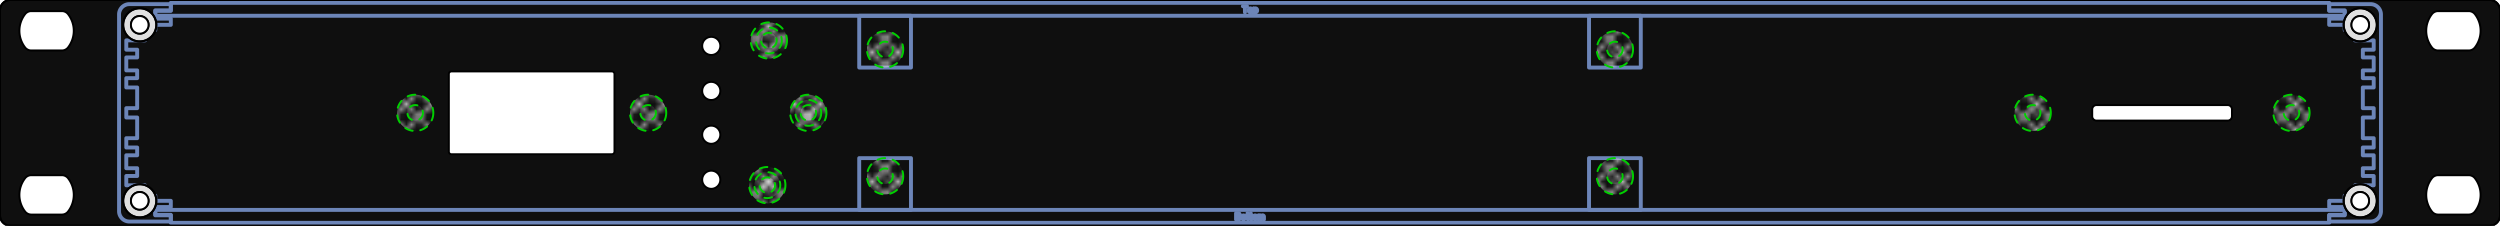 <?xml version="1.0" standalone="no"?>
<!DOCTYPE svg PUBLIC "-//W3C//DTD SVG 1.1//EN" 
  "http://www.w3.org/Graphics/SVG/1.1/DTD/svg11.dtd">
<svg width="483.000mm" height="43.600mm" version="1.1"
     viewBox="0 0 483.000 43.600"
     xmlns="http://www.w3.org/2000/svg"  xmlns:xlink="http://www.w3.org/1999/xlink" 
     xmlns:fpd="http://www.schaeffer-ag.de">
  <desc>Created with the Front Panel Designer by the export of the file 'Front.fpd'.</desc>
  <defs>
    <pattern id="revside-fill" x="1" y="1" width="4.830" height="4.830" patternUnits="userSpaceOnUse">
      <line x1="0" y1="0" x2="4.830" y2="4.830" style="stroke-width:0.483; stroke:black; stroke-dasharray:none;" />
      <line x1="0" y1="4.830" x2="4.830" y2="0" style="stroke-width:0.483; stroke:black; stroke-dasharray:none;" />
    </pattern>
    <pattern id="revside-fill-silver" x="1" y="1" width="4.830" height="4.830" patternUnits="userSpaceOnUse">
      <line x1="0" y1="0" x2="4.830" y2="4.830" style="stroke-width:0.483; stroke:#e0e0e0; stroke-dasharray:none;" />
      <line x1="0" y1="4.830" x2="4.830" y2="0" style="stroke-width:0.483; stroke:#e0e0e0; stroke-dasharray:none;" />
    </pattern>
  </defs>
<g transform="scale(1,-1) translate( -0.000, -43.600)" 
   fill-rule="evenodd"
   style="stroke-linecap:round; stroke-linejoin:round; stroke-opacity:1.0; stroke-opacity:1.0;">
<path d="
M481.000 43.600
A2.000,2.000 0 0,0 483.000,41.600
L483.000 2.000
A2.000,2.000 0 0,0 481.000,0.000
L2.000 0.000
A2.000,2.000 0 0,0 0.000,2.000
L0.000 41.600
A2.000,2.000 0 0,0 2.000,43.600
L481.000 43.600
" 
fill="#0f0f0f" vector-effect="non-scaling-stroke" stroke="#000000" stroke-width="0.100mm" fpd:visible="front back" />
<path d="
M166.000 30.550
L176.000 30.550
L176.000 40.550
L166.000 40.550
L166.000 30.550
" 
fill="none" vector-effect="non-scaling-stroke" stroke="#6c85b8" stroke-width="0.200mm" fpd:visible="front" fpd:print_element="0" fpd:engraving="1" />
<path d="
M307.000 30.550
L317.000 30.550
L317.000 40.550
L307.000 40.550
L307.000 30.550
" 
fill="none" vector-effect="non-scaling-stroke" stroke="#6c85b8" stroke-width="0.200mm" fpd:visible="front" fpd:print_element="0" fpd:engraving="1" />
<path d="
M166.000 3.050
L176.000 3.050
L176.000 13.050
L166.000 13.050
L166.000 3.050
" 
fill="none" vector-effect="non-scaling-stroke" stroke="#6c85b8" stroke-width="0.200mm" fpd:visible="front" fpd:print_element="0" fpd:engraving="1" />
<path d="
M307.000 3.050
L317.000 3.050
L317.000 13.050
L307.000 13.050
L307.000 3.050
" 
fill="none" vector-effect="non-scaling-stroke" stroke="#6c85b8" stroke-width="0.200mm" fpd:visible="front" fpd:print_element="0" fpd:engraving="1" />
<path d="
M33.000 43.050
L33.000 41.501
L30.000 41.501
L30.000 40.550
L453.000 40.550
L453.000 41.501
L450.000 41.501
L450.000 43.050
L33.000 43.050
" 
fill="none" vector-effect="non-scaling-stroke" stroke="#6c85b8" stroke-width="0.200mm" fpd:visible="front" fpd:print_element="0" fpd:engraving="1" />
<path d="
M240.126 42.395
L240.919 42.395
L240.522 42.395
L240.522 41.205
" 
fill="none" vector-effect="non-scaling-stroke" stroke="#6c85b8" stroke-width="0.200mm" fpd:visible="front" fpd:print_element="0" fpd:engraving="1" />
<path d="
M241.237 41.536
L241.237 41.668
A0.331,0.331 0 0,0 241.898,41.668
L241.898 41.536
A0.331,0.331 0 0,0 241.237,41.536
" 
fill="none" vector-effect="non-scaling-stroke" stroke="#6c85b8" stroke-width="0.200mm" fpd:visible="front" fpd:print_element="0" fpd:engraving="1" />
<path d="
M242.215 40.808
L242.215 41.668
A0.331,0.331 0 0,0 242.876,41.668
L242.876 41.536
A0.331,0.331 0 0,0 242.215,41.536
L242.215 41.998
" 
fill="none" vector-effect="non-scaling-stroke" stroke="#6c85b8" stroke-width="0.200mm" fpd:visible="front" fpd:print_element="0" fpd:engraving="1" />
<path d="
M450.000 0.550
L450.000 2.099
L453.000 2.099
L453.000 3.050
L30.000 3.050
L30.000 2.099
L33.000 2.099
L33.000 0.550
L450.000 0.550
" 
fill="none" vector-effect="non-scaling-stroke" stroke="#6c85b8" stroke-width="0.200mm" fpd:visible="front" fpd:print_element="0" fpd:engraving="1" />
<path d="
M239.240 1.800
A0.297,0.297 0 0,1 239.240,2.395
L238.804 2.395
L238.804 1.205
L239.306 1.205
A0.298,0.298 0 0,1 239.306,1.800
L238.804 1.800
" 
fill="none" vector-effect="non-scaling-stroke" stroke="#6c85b8" stroke-width="0.200mm" fpd:visible="front" fpd:print_element="0" fpd:engraving="1" />
<path d="
M239.915 1.536
L239.915 1.668
A0.331,0.331 0 0,0 240.576,1.668
L240.576 1.536
A0.331,0.331 0 0,0 239.915,1.536
" 
fill="none" vector-effect="non-scaling-stroke" stroke="#6c85b8" stroke-width="0.200mm" fpd:visible="front" fpd:print_element="0" fpd:engraving="1" />
<path d="
M241.013 2.395
L241.013 1.998
L241.211 1.998
L240.880 1.998
L241.013 1.998
L241.013 1.364
A0.161,0.161 0 0,1 241.145,1.205
" 
fill="none" vector-effect="non-scaling-stroke" stroke="#6c85b8" stroke-width="0.200mm" fpd:visible="front" fpd:print_element="0" fpd:engraving="1" />
<path d="
M241.648 2.396
L241.648 1.999
L241.846 1.999
L241.515 1.999
L241.648 1.999
L241.648 1.365
A0.161,0.161 0 0,1 241.780,1.206
" 
fill="none" vector-effect="non-scaling-stroke" stroke="#6c85b8" stroke-width="0.200mm" fpd:visible="front" fpd:print_element="0" fpd:engraving="1" />
<path d="
M242.163 1.538
L242.163 1.670
A0.331,0.331 0 0,0 242.824,1.670
L242.824 1.538
A0.331,0.331 0 0,0 242.163,1.538
" 
fill="none" vector-effect="non-scaling-stroke" stroke="#6c85b8" stroke-width="0.200mm" fpd:visible="front" fpd:print_element="0" fpd:engraving="1" />
<path d="
M243.141 1.207
L243.141 2.000
L243.141 1.736
A0.264,0.264 0 0,0 243.670,1.736
L243.670 1.207
L243.670 1.736
A0.264,0.264 0 0,0 244.198,1.736
L244.198 1.207
" 
fill="none" vector-effect="non-scaling-stroke" stroke="#6c85b8" stroke-width="0.200mm" fpd:visible="front" fpd:print_element="0" fpd:engraving="1" />
<path d="
M25.000 42.800
L33.000 42.800
L33.000 41.600
L30.000 41.600
L30.000 40.000
L33.000 40.000
L33.000 38.800
L30.000 38.800
L30.000 37.800
L29.000 37.800
L28.000 38.800
L28.500 39.300
L27.500 40.300
L27.000 39.800
L26.500 40.300
L25.500 39.300
L26.000 38.800
L25.500 38.300
L26.500 37.300
L27.000 37.800
L28.000 36.800
L28.000 35.800
L24.400 35.800
L24.400 34.000
L26.500 34.000
L26.500 32.500
L24.400 32.500
L24.400 30.000
L26.500 30.000
L26.500 28.500
L24.400 28.500
L24.400 26.700
L26.500 26.700
L26.500 22.700
L24.400 22.700
L24.400 20.900
L26.500 20.900
L26.500 16.900
L24.400 16.900
L24.400 15.100
L26.500 15.100
L26.500 13.600
L24.400 13.600
L24.400 11.100
L26.500 11.100
L26.500 9.600
L24.400 9.600
L24.400 7.800
L28.000 7.800
L28.000 6.800
L27.000 5.800
L26.500 6.300
L25.500 5.300
L26.000 4.800
L25.500 4.300
L26.500 3.300
L27.000 3.800
L27.500 3.300
L28.500 4.300
L28.000 4.800
L29.000 5.800
L30.000 5.800
L30.000 4.800
L33.000 4.800
L33.000 3.600
L30.000 3.600
L30.000 2.000
L33.000 2.000
L33.000 0.800
L25.000 0.800
A2.000,2.000 0 0,0 23.000,2.800
L23.000 40.800
A2.000,2.000 0 0,0 25.000,42.800
" 
fill="none" vector-effect="non-scaling-stroke" stroke="#6c85b8" stroke-width="0.200mm" fpd:visible="front" fpd:print_element="0" fpd:engraving="1" />
<path d="
M458.000 42.800
L450.000 42.800
L450.000 41.600
L453.000 41.600
L453.000 40.000
L450.000 40.000
L450.000 38.800
L453.000 38.800
L453.000 37.800
L454.000 37.800
L455.000 38.800
L454.500 39.300
L455.500 40.300
L456.000 39.800
L456.500 40.300
L457.500 39.300
L457.000 38.800
L457.500 38.300
L456.500 37.300
L456.000 37.800
L455.000 36.800
L455.000 35.800
L458.600 35.800
L458.600 34.000
L456.500 34.000
L456.500 32.500
L458.600 32.500
L458.600 30.000
L456.500 30.000
L456.500 28.500
L458.600 28.500
L458.600 26.700
L456.500 26.700
L456.500 22.700
L458.600 22.700
L458.600 20.900
L456.500 20.900
L456.500 16.900
L458.600 16.900
L458.600 15.100
L456.500 15.100
L456.500 13.600
L458.600 13.600
L458.600 11.100
L456.500 11.100
L456.500 9.600
L458.600 9.600
L458.600 7.800
L455.000 7.800
L455.000 6.800
L456.000 5.800
L456.500 6.300
L457.500 5.300
L457.000 4.800
L457.500 4.300
L456.500 3.300
L456.000 3.800
L455.500 3.300
L454.500 4.300
L455.000 4.800
L454.000 5.800
L453.000 5.800
L453.000 4.800
L450.000 4.800
L450.000 3.600
L453.000 3.600
L453.000 2.000
L450.000 2.000
L450.000 0.800
L458.000 0.800
A2.000,2.000 0 0,1 460.000,2.800
L460.000 40.800
A2.000,2.000 0 0,1 458.000,42.800
" 
fill="none" vector-effect="non-scaling-stroke" stroke="#6c85b8" stroke-width="0.200mm" fpd:visible="front" fpd:print_element="0" fpd:engraving="1" />
<path d="
M174.500 34.050
A3.500,3.500 0 1,0 167.500,34.050
A3.500,3.500 0 1,0 174.500,34.050
" 
fill="url(#revside-fill-silver)" vector-effect="non-scaling-stroke" stroke="#00d000" stroke-width="0.100mm"  stroke-dasharray="1.5 1.5" fpd:visible="back" fpd:print_element="0" fpd:bolt="GU30 8000" />
<path d="
M172.500 34.050
A1.500,1.500 0 1,0 169.500,34.050
A1.500,1.500 0 1,0 172.500,34.050
" 
fill="url(#revside-fill-808080)" vector-effect="non-scaling-stroke" stroke="#00d000" stroke-width="0.100mm"  stroke-dasharray="1.5 1.5" fpd:visible="back" fpd:print_element="0" fpd:bolt="GU30 8000" />
<path d="
M315.500 34.050
A3.500,3.500 0 1,0 308.500,34.050
A3.500,3.500 0 1,0 315.500,34.050
" 
fill="url(#revside-fill-silver)" vector-effect="non-scaling-stroke" stroke="#00d000" stroke-width="0.100mm"  stroke-dasharray="1.5 1.5" fpd:visible="back" fpd:print_element="0" fpd:bolt="GU30 8000" />
<path d="
M313.500 34.050
A1.500,1.500 0 1,0 310.500,34.050
A1.500,1.500 0 1,0 313.500,34.050
" 
fill="url(#revside-fill-808080)" vector-effect="non-scaling-stroke" stroke="#00d000" stroke-width="0.100mm"  stroke-dasharray="1.5 1.5" fpd:visible="back" fpd:print_element="0" fpd:bolt="GU30 8000" />
<path d="
M174.500 9.550
A3.500,3.500 0 1,0 167.500,9.550
A3.500,3.500 0 1,0 174.500,9.550
" 
fill="url(#revside-fill-silver)" vector-effect="non-scaling-stroke" stroke="#00d000" stroke-width="0.100mm"  stroke-dasharray="1.5 1.5" fpd:visible="back" fpd:print_element="0" fpd:bolt="GU30 8000" />
<path d="
M172.500 9.550
A1.500,1.500 0 1,0 169.500,9.550
A1.500,1.500 0 1,0 172.500,9.550
" 
fill="url(#revside-fill-808080)" vector-effect="non-scaling-stroke" stroke="#00d000" stroke-width="0.100mm"  stroke-dasharray="1.5 1.5" fpd:visible="back" fpd:print_element="0" fpd:bolt="GU30 8000" />
<path d="
M315.500 9.550
A3.500,3.500 0 1,0 308.500,9.550
A3.500,3.500 0 1,0 315.500,9.550
" 
fill="url(#revside-fill-silver)" vector-effect="non-scaling-stroke" stroke="#00d000" stroke-width="0.100mm"  stroke-dasharray="1.5 1.5" fpd:visible="back" fpd:print_element="0" fpd:bolt="GU30 8000" />
<path d="
M313.500 9.550
A1.500,1.500 0 1,0 310.500,9.550
A1.500,1.500 0 1,0 313.500,9.550
" 
fill="url(#revside-fill-808080)" vector-effect="non-scaling-stroke" stroke="#00d000" stroke-width="0.100mm"  stroke-dasharray="1.5 1.5" fpd:visible="back" fpd:print_element="0" fpd:bolt="GU30 8000" />
<path d="
M159.666 21.800
A3.500,3.500 0 1,0 152.666,21.800
A3.500,3.500 0 1,0 159.666,21.800
" 
fill="url(#revside-fill-silver)" vector-effect="non-scaling-stroke" stroke="#00d000" stroke-width="0.100mm"  stroke-dasharray="1.5 1.5" fpd:visible="back" fpd:print_element="0" fpd:bolt="GO30 8000" />
<path d="
M158.666 21.800
A2.500,2.500 0 1,0 153.666,21.800
A2.500,2.500 0 1,0 158.666,21.800
" 
fill="url(#revside-fill-808080)" vector-effect="non-scaling-stroke" stroke="#00d000" stroke-width="0.100mm"  stroke-dasharray="1.5 1.5" fpd:visible="back" fpd:print_element="0" fpd:bolt="GO30 8000" />
<path d="
M157.666 21.800
A1.500,1.500 0 1,0 154.666,21.800
A1.500,1.500 0 1,0 157.666,21.800
" 
fill="url(#revside-fill-silver)" vector-effect="non-scaling-stroke" stroke="#00d000" stroke-width="0.100mm"  stroke-dasharray="1.5 1.5" fpd:visible="back" fpd:print_element="0" fpd:bolt="GO30 8000" />
<path d="
M152.046 35.770
A3.500,3.500 0 1,0 145.046,35.770
A3.500,3.500 0 1,0 152.046,35.770
" 
fill="url(#revside-fill-silver)" vector-effect="non-scaling-stroke" stroke="#00d000" stroke-width="0.100mm"  stroke-dasharray="1.5 1.5" fpd:visible="back" fpd:print_element="0" fpd:bolt="GO30 8000" />
<path d="
M151.046 35.770
A2.500,2.500 0 1,0 146.046,35.770
A2.500,2.500 0 1,0 151.046,35.770
" 
fill="url(#revside-fill-808080)" vector-effect="non-scaling-stroke" stroke="#00d000" stroke-width="0.100mm"  stroke-dasharray="1.5 1.5" fpd:visible="back" fpd:print_element="0" fpd:bolt="GO30 8000" />
<path d="
M150.046 35.770
A1.500,1.500 0 1,0 147.046,35.770
A1.500,1.500 0 1,0 150.046,35.770
" 
fill="url(#revside-fill-silver)" vector-effect="non-scaling-stroke" stroke="#00d000" stroke-width="0.100mm"  stroke-dasharray="1.5 1.5" fpd:visible="back" fpd:print_element="0" fpd:bolt="GO30 8000" />
<path d="
M151.746 7.830
A3.500,3.500 0 1,0 144.746,7.830
A3.500,3.500 0 1,0 151.746,7.830
" 
fill="url(#revside-fill-silver)" vector-effect="non-scaling-stroke" stroke="#00d000" stroke-width="0.100mm"  stroke-dasharray="1.5 1.5" fpd:visible="back" fpd:print_element="0" fpd:bolt="GO30 8000" />
<path d="
M150.746 7.830
A2.500,2.500 0 1,0 145.746,7.830
A2.500,2.500 0 1,0 150.746,7.830
" 
fill="url(#revside-fill-808080)" vector-effect="non-scaling-stroke" stroke="#00d000" stroke-width="0.100mm"  stroke-dasharray="1.5 1.5" fpd:visible="back" fpd:print_element="0" fpd:bolt="GO30 8000" />
<path d="
M149.746 7.830
A1.500,1.500 0 1,0 146.746,7.830
A1.500,1.500 0 1,0 149.746,7.830
" 
fill="url(#revside-fill-silver)" vector-effect="non-scaling-stroke" stroke="#00d000" stroke-width="0.100mm"  stroke-dasharray="1.5 1.5" fpd:visible="back" fpd:print_element="0" fpd:bolt="GO30 8000" />
<path d="
M83.716 21.800
A3.500,3.500 0 1,0 76.716,21.800
A3.500,3.500 0 1,0 83.716,21.800
" 
fill="url(#revside-fill-silver)" vector-effect="non-scaling-stroke" stroke="#00d000" stroke-width="0.100mm"  stroke-dasharray="1.5 1.5" fpd:visible="back" fpd:print_element="0" fpd:bolt="GU30 14000" />
<path d="
M81.716 21.800
A1.500,1.500 0 1,0 78.716,21.800
A1.500,1.500 0 1,0 81.716,21.800
" 
fill="url(#revside-fill-808080)" vector-effect="non-scaling-stroke" stroke="#00d000" stroke-width="0.100mm"  stroke-dasharray="1.5 1.5" fpd:visible="back" fpd:print_element="0" fpd:bolt="GU30 14000" />
<path d="
M128.716 21.800
A3.500,3.500 0 1,0 121.716,21.800
A3.500,3.500 0 1,0 128.716,21.800
" 
fill="url(#revside-fill-silver)" vector-effect="non-scaling-stroke" stroke="#00d000" stroke-width="0.100mm"  stroke-dasharray="1.5 1.5" fpd:visible="back" fpd:print_element="0" fpd:bolt="GU30 14000" />
<path d="
M126.716 21.800
A1.500,1.500 0 1,0 123.716,21.800
A1.500,1.500 0 1,0 126.716,21.800
" 
fill="url(#revside-fill-808080)" vector-effect="non-scaling-stroke" stroke="#00d000" stroke-width="0.100mm"  stroke-dasharray="1.5 1.5" fpd:visible="back" fpd:print_element="0" fpd:bolt="GU30 14000" />
<path d="
M446.216 21.800
A3.500,3.500 0 1,0 439.216,21.800
A3.500,3.500 0 1,0 446.216,21.800
" 
fill="url(#revside-fill-silver)" vector-effect="non-scaling-stroke" stroke="#00d000" stroke-width="0.100mm"  stroke-dasharray="1.5 1.5" fpd:visible="back" fpd:print_element="0" fpd:bolt="GU30 14000" />
<path d="
M444.216 21.800
A1.500,1.500 0 1,0 441.216,21.800
A1.500,1.500 0 1,0 444.216,21.800
" 
fill="url(#revside-fill-808080)" vector-effect="non-scaling-stroke" stroke="#00d000" stroke-width="0.100mm"  stroke-dasharray="1.5 1.5" fpd:visible="back" fpd:print_element="0" fpd:bolt="GU30 14000" />
<path d="
M396.216 21.800
A3.500,3.500 0 1,0 389.216,21.800
A3.500,3.500 0 1,0 396.216,21.800
" 
fill="url(#revside-fill-silver)" vector-effect="non-scaling-stroke" stroke="#00d000" stroke-width="0.100mm"  stroke-dasharray="1.5 1.5" fpd:visible="back" fpd:print_element="0" fpd:bolt="GU30 14000" />
<path d="
M394.216 21.800
A1.500,1.500 0 1,0 391.216,21.800
A1.500,1.500 0 1,0 394.216,21.800
" 
fill="url(#revside-fill-808080)" vector-effect="non-scaling-stroke" stroke="#00d000" stroke-width="0.100mm"  stroke-dasharray="1.5 1.5" fpd:visible="back" fpd:print_element="0" fpd:bolt="GU30 14000" />
<path d="
M456.147 35.603
L456.201 35.606
L456.255 35.611
L456.438 35.631
L456.492 35.638
L456.546 35.647
L456.600 35.658
L456.780 35.698
L456.834 35.711
L456.886 35.725
L456.937 35.741
L457.111 35.800
L457.162 35.819
L457.213 35.839
L457.257 35.859
L457.424 35.936
L457.473 35.960
L457.522 35.985
L457.569 36.012
L457.727 36.107
L457.819 36.167
L457.858 36.196
L458.005 36.307
L458.048 36.341
L458.090 36.376
L458.137 36.419
L458.270 36.546
L458.309 36.585
L458.346 36.625
L458.377 36.660
L458.496 36.800
L458.531 36.842
L458.564 36.886
L458.594 36.928
L458.698 37.081
L458.727 37.127
L458.756 37.174
L458.782 37.221
L458.868 37.383
L458.893 37.432
L458.916 37.481
L458.937 37.532
L459.005 37.703
L459.024 37.754
L459.042 37.806
L459.057 37.859
L459.106 38.037
L459.120 38.090
L459.131 38.143
L459.140 38.190
L459.170 38.371
L459.178 38.425
L459.184 38.479
L459.188 38.535
L459.198 38.719
L459.200 38.773
L459.200 38.828
L459.198 38.881
L459.188 39.065
L459.184 39.120
L459.178 39.174
L459.170 39.229
L459.140 39.410
L459.130 39.464
L459.118 39.518
L459.106 39.563
L459.057 39.741
L459.042 39.794
L459.024 39.846
L459.005 39.897
L458.937 40.068
L458.916 40.119
L458.893 40.168
L458.868 40.217
L458.782 40.379
L458.755 40.427
L458.727 40.474
L458.698 40.519
L458.594 40.672
L458.562 40.717
L458.529 40.761
L458.496 40.800
L458.377 40.940
L458.341 40.982
L458.303 41.021
L458.270 41.054
L458.137 41.181
L458.097 41.218
L458.055 41.254
L458.005 41.293
L457.858 41.404
L457.814 41.436
L457.768 41.467
L457.727 41.493
L457.569 41.588
L457.521 41.615
L457.473 41.640
L457.424 41.664
L457.257 41.741
L457.207 41.763
L457.156 41.783
L457.111 41.800
L456.937 41.859
L456.885 41.875
L456.832 41.890
L456.780 41.902
L456.600 41.942
L456.547 41.953
L456.493 41.962
L456.438 41.969
L456.255 41.989
L456.200 41.994
L456.146 41.997
L456.092 41.998
L455.908 41.998
L455.853 41.997
L455.799 41.994
L455.745 41.989
L455.562 41.969
L455.508 41.962
L455.454 41.953
L455.400 41.942
L455.220 41.902
L455.166 41.889
L455.114 41.875
L455.063 41.859
L454.889 41.800
L454.838 41.781
L454.787 41.761
L454.743 41.741
L454.576 41.664
L454.527 41.640
L454.478 41.615
L454.431 41.588
L454.273 41.493
L454.181 41.433
L454.142 41.404
L453.995 41.293
L453.952 41.259
L453.910 41.224
L453.863 41.181
L453.730 41.054
L453.691 41.015
L453.654 40.975
L453.623 40.940
L453.504 40.800
L453.469 40.758
L453.436 40.714
L453.406 40.672
L453.302 40.519
L453.273 40.473
L453.244 40.426
L453.218 40.379
L453.132 40.217
L453.107 40.168
L453.084 40.119
L453.063 40.068
L452.995 39.897
L452.976 39.846
L452.958 39.794
L452.943 39.741
L452.894 39.563
L452.880 39.510
L452.869 39.457
L452.860 39.410
L452.830 39.229
L452.822 39.175
L452.816 39.121
L452.812 39.065
L452.802 38.881
L452.800 38.827
L452.800 38.772
L452.802 38.719
L452.812 38.535
L452.816 38.480
L452.822 38.426
L452.830 38.371
L452.860 38.190
L452.870 38.136
L452.882 38.082
L452.894 38.037
L452.943 37.859
L452.958 37.806
L452.976 37.754
L452.995 37.703
L453.063 37.532
L453.084 37.481
L453.107 37.432
L453.132 37.383
L453.218 37.221
L453.245 37.173
L453.273 37.126
L453.302 37.081
L453.406 36.928
L453.438 36.883
L453.471 36.839
L453.504 36.800
L453.623 36.660
L453.659 36.618
L453.697 36.579
L453.730 36.546
L453.863 36.419
L453.903 36.382
L453.945 36.346
L453.995 36.307
L454.142 36.196
L454.186 36.164
L454.232 36.133
L454.273 36.107
L454.431 36.012
L454.479 35.985
L454.527 35.960
L454.576 35.936
L454.743 35.859
L454.793 35.837
L454.844 35.817
L454.889 35.800
L455.063 35.741
L455.115 35.725
L455.168 35.710
L455.220 35.698
L455.400 35.658
L455.453 35.647
L455.507 35.638
L455.562 35.631
L455.745 35.611
L455.800 35.606
L455.854 35.603
L455.908 35.602
L456.092 35.602
L456.147 35.603
M454.300 38.800
A1.700,1.700 0 1,0 457.700,38.800
A1.700,1.700 0 1,0 454.300,38.800
" 
fill="#e0e0e0" vector-effect="non-scaling-stroke" stroke="#000000" stroke-width="0.100mm" fpd:visible="front" />
<path d="
M456.147 35.603
L456.201 35.606
L456.255 35.611
L456.438 35.631
L456.492 35.638
L456.546 35.647
L456.600 35.658
L456.780 35.698
L456.834 35.711
L456.886 35.725
L456.937 35.741
L457.111 35.800
L457.162 35.819
L457.213 35.839
L457.257 35.859
L457.424 35.936
L457.473 35.960
L457.522 35.985
L457.569 36.012
L457.727 36.107
L457.819 36.167
L457.858 36.196
L458.005 36.307
L458.048 36.341
L458.090 36.376
L458.137 36.419
L458.270 36.546
L458.309 36.585
L458.346 36.625
L458.377 36.660
L458.496 36.800
L458.531 36.842
L458.564 36.886
L458.594 36.928
L458.698 37.081
L458.727 37.127
L458.756 37.174
L458.782 37.221
L458.868 37.383
L458.893 37.432
L458.916 37.481
L458.937 37.532
L459.005 37.703
L459.024 37.754
L459.042 37.806
L459.057 37.859
L459.106 38.037
L459.120 38.090
L459.131 38.143
L459.140 38.190
L459.170 38.371
L459.178 38.425
L459.184 38.479
L459.188 38.535
L459.198 38.719
L459.200 38.773
L459.200 38.828
L459.198 38.881
L459.188 39.065
L459.184 39.120
L459.178 39.174
L459.170 39.229
L459.140 39.410
L459.130 39.464
L459.118 39.518
L459.106 39.563
L459.057 39.741
L459.042 39.794
L459.024 39.846
L459.005 39.897
L458.937 40.068
L458.916 40.119
L458.893 40.168
L458.868 40.217
L458.782 40.379
L458.755 40.427
L458.727 40.474
L458.698 40.519
L458.594 40.672
L458.562 40.717
L458.529 40.761
L458.496 40.800
L458.377 40.940
L458.341 40.982
L458.303 41.021
L458.270 41.054
L458.137 41.181
L458.097 41.218
L458.055 41.254
L458.005 41.293
L457.858 41.404
L457.814 41.436
L457.768 41.467
L457.727 41.493
L457.569 41.588
L457.521 41.615
L457.473 41.640
L457.424 41.664
L457.257 41.741
L457.207 41.763
L457.156 41.783
L457.111 41.800
L456.937 41.859
L456.885 41.875
L456.832 41.890
L456.780 41.902
L456.600 41.942
L456.547 41.953
L456.493 41.962
L456.438 41.969
L456.255 41.989
L456.200 41.994
L456.146 41.997
L456.092 41.998
L455.908 41.998
L455.853 41.997
L455.799 41.994
L455.745 41.989
L455.562 41.969
L455.508 41.962
L455.454 41.953
L455.400 41.942
L455.220 41.902
L455.166 41.889
L455.114 41.875
L455.063 41.859
L454.889 41.800
L454.838 41.781
L454.787 41.761
L454.743 41.741
L454.576 41.664
L454.527 41.640
L454.478 41.615
L454.431 41.588
L454.273 41.493
L454.181 41.433
L454.142 41.404
L453.995 41.293
L453.952 41.259
L453.910 41.224
L453.863 41.181
L453.730 41.054
L453.691 41.015
L453.654 40.975
L453.623 40.940
L453.504 40.800
L453.469 40.758
L453.436 40.714
L453.406 40.672
L453.302 40.519
L453.273 40.473
L453.244 40.426
L453.218 40.379
L453.132 40.217
L453.107 40.168
L453.084 40.119
L453.063 40.068
L452.995 39.897
L452.976 39.846
L452.958 39.794
L452.943 39.741
L452.894 39.563
L452.880 39.510
L452.869 39.457
L452.860 39.410
L452.830 39.229
L452.822 39.175
L452.816 39.121
L452.812 39.065
L452.802 38.881
L452.800 38.827
L452.800 38.772
L452.802 38.719
L452.812 38.535
L452.816 38.480
L452.822 38.426
L452.830 38.371
L452.860 38.190
L452.870 38.136
L452.882 38.082
L452.894 38.037
L452.943 37.859
L452.958 37.806
L452.976 37.754
L452.995 37.703
L453.063 37.532
L453.084 37.481
L453.107 37.432
L453.132 37.383
L453.218 37.221
L453.245 37.173
L453.273 37.126
L453.302 37.081
L453.406 36.928
L453.438 36.883
L453.471 36.839
L453.504 36.800
L453.623 36.660
L453.659 36.618
L453.697 36.579
L453.730 36.546
L453.863 36.419
L453.903 36.382
L453.945 36.346
L453.995 36.307
L454.142 36.196
L454.186 36.164
L454.232 36.133
L454.273 36.107
L454.431 36.012
L454.479 35.985
L454.527 35.960
L454.576 35.936
L454.743 35.859
L454.793 35.837
L454.844 35.817
L454.889 35.800
L455.063 35.741
L455.115 35.725
L455.168 35.710
L455.220 35.698
L455.400 35.658
L455.453 35.647
L455.507 35.638
L455.562 35.631
L455.745 35.611
L455.800 35.606
L455.854 35.603
L455.908 35.602
L456.092 35.602
L456.147 35.603
" 
fill="none" vector-effect="non-scaling-stroke" stroke="#000000" stroke-width="0.100mm" fpd:visible="front" />
<path d="
M454.300 38.800
A1.700,1.700 0 1,0 457.700,38.800
A1.700,1.700 0 1,0 454.300,38.800
" 
fill="#ffffff" vector-effect="non-scaling-stroke" stroke="#000000" stroke-width="0.100mm" fpd:visible="front back" fpd:print_element="0" />
<path d="
M27.147 35.603
L27.201 35.606
L27.255 35.611
L27.438 35.631
L27.492 35.638
L27.546 35.647
L27.600 35.658
L27.780 35.698
L27.834 35.711
L27.886 35.725
L27.937 35.741
L28.111 35.800
L28.162 35.819
L28.213 35.839
L28.257 35.859
L28.424 35.936
L28.473 35.960
L28.522 35.985
L28.569 36.012
L28.727 36.107
L28.819 36.167
L28.858 36.196
L29.005 36.307
L29.048 36.341
L29.090 36.376
L29.137 36.419
L29.270 36.546
L29.309 36.585
L29.346 36.625
L29.377 36.660
L29.496 36.800
L29.531 36.842
L29.564 36.886
L29.594 36.928
L29.698 37.081
L29.727 37.127
L29.756 37.174
L29.782 37.221
L29.868 37.383
L29.893 37.432
L29.916 37.481
L29.937 37.532
L30.005 37.703
L30.024 37.754
L30.042 37.806
L30.057 37.859
L30.106 38.037
L30.120 38.090
L30.131 38.143
L30.140 38.190
L30.170 38.371
L30.178 38.425
L30.184 38.479
L30.188 38.535
L30.198 38.719
L30.200 38.773
L30.200 38.828
L30.198 38.881
L30.188 39.065
L30.184 39.120
L30.178 39.174
L30.170 39.229
L30.140 39.410
L30.130 39.464
L30.118 39.518
L30.106 39.563
L30.057 39.741
L30.042 39.794
L30.024 39.846
L30.005 39.897
L29.937 40.068
L29.916 40.119
L29.893 40.168
L29.868 40.217
L29.782 40.379
L29.755 40.427
L29.727 40.474
L29.698 40.519
L29.594 40.672
L29.562 40.717
L29.529 40.761
L29.496 40.800
L29.377 40.940
L29.341 40.982
L29.303 41.021
L29.270 41.054
L29.137 41.181
L29.097 41.218
L29.055 41.254
L29.005 41.293
L28.858 41.404
L28.814 41.436
L28.768 41.467
L28.727 41.493
L28.569 41.588
L28.521 41.615
L28.473 41.640
L28.424 41.664
L28.257 41.741
L28.207 41.763
L28.156 41.783
L28.111 41.800
L27.937 41.859
L27.885 41.875
L27.832 41.890
L27.780 41.902
L27.600 41.942
L27.547 41.953
L27.493 41.962
L27.438 41.969
L27.255 41.989
L27.200 41.994
L27.146 41.997
L27.092 41.998
L26.908 41.998
L26.853 41.997
L26.799 41.994
L26.745 41.989
L26.562 41.969
L26.508 41.962
L26.454 41.953
L26.400 41.942
L26.220 41.902
L26.166 41.889
L26.114 41.875
L26.063 41.859
L25.889 41.800
L25.838 41.781
L25.787 41.761
L25.743 41.741
L25.576 41.664
L25.527 41.640
L25.478 41.615
L25.431 41.588
L25.273 41.493
L25.181 41.433
L25.142 41.404
L24.995 41.293
L24.952 41.259
L24.910 41.224
L24.863 41.181
L24.730 41.054
L24.691 41.015
L24.654 40.975
L24.623 40.940
L24.504 40.800
L24.469 40.758
L24.436 40.714
L24.406 40.672
L24.302 40.519
L24.273 40.473
L24.244 40.426
L24.218 40.379
L24.132 40.217
L24.107 40.168
L24.084 40.119
L24.063 40.068
L23.995 39.897
L23.976 39.846
L23.958 39.794
L23.943 39.741
L23.894 39.563
L23.880 39.510
L23.869 39.457
L23.860 39.410
L23.830 39.229
L23.822 39.175
L23.816 39.121
L23.812 39.065
L23.802 38.881
L23.800 38.827
L23.800 38.772
L23.802 38.719
L23.812 38.535
L23.816 38.480
L23.822 38.426
L23.830 38.371
L23.860 38.190
L23.870 38.136
L23.882 38.082
L23.894 38.037
L23.943 37.859
L23.958 37.806
L23.976 37.754
L23.995 37.703
L24.063 37.532
L24.084 37.481
L24.107 37.432
L24.132 37.383
L24.218 37.221
L24.245 37.173
L24.273 37.126
L24.302 37.081
L24.406 36.928
L24.438 36.883
L24.471 36.839
L24.504 36.800
L24.623 36.660
L24.659 36.618
L24.697 36.579
L24.730 36.546
L24.863 36.419
L24.903 36.382
L24.945 36.346
L24.995 36.307
L25.142 36.196
L25.186 36.164
L25.232 36.133
L25.273 36.107
L25.431 36.012
L25.479 35.985
L25.527 35.960
L25.576 35.936
L25.743 35.859
L25.793 35.837
L25.844 35.817
L25.889 35.800
L26.063 35.741
L26.115 35.725
L26.168 35.710
L26.220 35.698
L26.400 35.658
L26.453 35.647
L26.507 35.638
L26.562 35.631
L26.745 35.611
L26.800 35.606
L26.854 35.603
L26.908 35.602
L27.092 35.602
L27.147 35.603
M25.300 38.800
A1.700,1.700 0 1,0 28.700,38.800
A1.700,1.700 0 1,0 25.300,38.800
" 
fill="#e0e0e0" vector-effect="non-scaling-stroke" stroke="#000000" stroke-width="0.100mm" fpd:visible="front" />
<path d="
M27.147 35.603
L27.201 35.606
L27.255 35.611
L27.438 35.631
L27.492 35.638
L27.546 35.647
L27.600 35.658
L27.780 35.698
L27.834 35.711
L27.886 35.725
L27.937 35.741
L28.111 35.800
L28.162 35.819
L28.213 35.839
L28.257 35.859
L28.424 35.936
L28.473 35.960
L28.522 35.985
L28.569 36.012
L28.727 36.107
L28.819 36.167
L28.858 36.196
L29.005 36.307
L29.048 36.341
L29.090 36.376
L29.137 36.419
L29.270 36.546
L29.309 36.585
L29.346 36.625
L29.377 36.660
L29.496 36.800
L29.531 36.842
L29.564 36.886
L29.594 36.928
L29.698 37.081
L29.727 37.127
L29.756 37.174
L29.782 37.221
L29.868 37.383
L29.893 37.432
L29.916 37.481
L29.937 37.532
L30.005 37.703
L30.024 37.754
L30.042 37.806
L30.057 37.859
L30.106 38.037
L30.120 38.090
L30.131 38.143
L30.140 38.190
L30.170 38.371
L30.178 38.425
L30.184 38.479
L30.188 38.535
L30.198 38.719
L30.200 38.773
L30.200 38.828
L30.198 38.881
L30.188 39.065
L30.184 39.120
L30.178 39.174
L30.170 39.229
L30.140 39.410
L30.130 39.464
L30.118 39.518
L30.106 39.563
L30.057 39.741
L30.042 39.794
L30.024 39.846
L30.005 39.897
L29.937 40.068
L29.916 40.119
L29.893 40.168
L29.868 40.217
L29.782 40.379
L29.755 40.427
L29.727 40.474
L29.698 40.519
L29.594 40.672
L29.562 40.717
L29.529 40.761
L29.496 40.800
L29.377 40.940
L29.341 40.982
L29.303 41.021
L29.270 41.054
L29.137 41.181
L29.097 41.218
L29.055 41.254
L29.005 41.293
L28.858 41.404
L28.814 41.436
L28.768 41.467
L28.727 41.493
L28.569 41.588
L28.521 41.615
L28.473 41.640
L28.424 41.664
L28.257 41.741
L28.207 41.763
L28.156 41.783
L28.111 41.800
L27.937 41.859
L27.885 41.875
L27.832 41.890
L27.780 41.902
L27.600 41.942
L27.547 41.953
L27.493 41.962
L27.438 41.969
L27.255 41.989
L27.200 41.994
L27.146 41.997
L27.092 41.998
L26.908 41.998
L26.853 41.997
L26.799 41.994
L26.745 41.989
L26.562 41.969
L26.508 41.962
L26.454 41.953
L26.400 41.942
L26.220 41.902
L26.166 41.889
L26.114 41.875
L26.063 41.859
L25.889 41.800
L25.838 41.781
L25.787 41.761
L25.743 41.741
L25.576 41.664
L25.527 41.640
L25.478 41.615
L25.431 41.588
L25.273 41.493
L25.181 41.433
L25.142 41.404
L24.995 41.293
L24.952 41.259
L24.910 41.224
L24.863 41.181
L24.730 41.054
L24.691 41.015
L24.654 40.975
L24.623 40.940
L24.504 40.800
L24.469 40.758
L24.436 40.714
L24.406 40.672
L24.302 40.519
L24.273 40.473
L24.244 40.426
L24.218 40.379
L24.132 40.217
L24.107 40.168
L24.084 40.119
L24.063 40.068
L23.995 39.897
L23.976 39.846
L23.958 39.794
L23.943 39.741
L23.894 39.563
L23.880 39.510
L23.869 39.457
L23.860 39.410
L23.830 39.229
L23.822 39.175
L23.816 39.121
L23.812 39.065
L23.802 38.881
L23.800 38.827
L23.800 38.772
L23.802 38.719
L23.812 38.535
L23.816 38.480
L23.822 38.426
L23.830 38.371
L23.860 38.190
L23.870 38.136
L23.882 38.082
L23.894 38.037
L23.943 37.859
L23.958 37.806
L23.976 37.754
L23.995 37.703
L24.063 37.532
L24.084 37.481
L24.107 37.432
L24.132 37.383
L24.218 37.221
L24.245 37.173
L24.273 37.126
L24.302 37.081
L24.406 36.928
L24.438 36.883
L24.471 36.839
L24.504 36.800
L24.623 36.660
L24.659 36.618
L24.697 36.579
L24.730 36.546
L24.863 36.419
L24.903 36.382
L24.945 36.346
L24.995 36.307
L25.142 36.196
L25.186 36.164
L25.232 36.133
L25.273 36.107
L25.431 36.012
L25.479 35.985
L25.527 35.960
L25.576 35.936
L25.743 35.859
L25.793 35.837
L25.844 35.817
L25.889 35.800
L26.063 35.741
L26.115 35.725
L26.168 35.710
L26.220 35.698
L26.400 35.658
L26.453 35.647
L26.507 35.638
L26.562 35.631
L26.745 35.611
L26.800 35.606
L26.854 35.603
L26.908 35.602
L27.092 35.602
L27.147 35.603
" 
fill="none" vector-effect="non-scaling-stroke" stroke="#000000" stroke-width="0.100mm" fpd:visible="front" />
<path d="
M25.300 38.800
A1.700,1.700 0 1,0 28.700,38.800
A1.700,1.700 0 1,0 25.300,38.800
" 
fill="#ffffff" vector-effect="non-scaling-stroke" stroke="#000000" stroke-width="0.100mm" fpd:visible="front back" fpd:print_element="0" />
<path d="
M456.147 1.603
L456.201 1.606
L456.255 1.611
L456.438 1.631
L456.492 1.638
L456.546 1.647
L456.600 1.658
L456.780 1.698
L456.834 1.711
L456.886 1.725
L456.937 1.741
L457.111 1.800
L457.162 1.819
L457.213 1.839
L457.257 1.859
L457.424 1.936
L457.473 1.960
L457.522 1.985
L457.569 2.012
L457.727 2.107
L457.819 2.167
L457.858 2.196
L458.005 2.307
L458.048 2.341
L458.090 2.376
L458.137 2.419
L458.270 2.546
L458.309 2.585
L458.346 2.625
L458.377 2.660
L458.496 2.800
L458.531 2.842
L458.564 2.886
L458.594 2.928
L458.698 3.081
L458.727 3.127
L458.756 3.174
L458.782 3.221
L458.868 3.383
L458.893 3.432
L458.916 3.481
L458.937 3.532
L459.005 3.703
L459.024 3.754
L459.042 3.806
L459.057 3.859
L459.106 4.037
L459.120 4.090
L459.131 4.143
L459.140 4.190
L459.170 4.371
L459.178 4.425
L459.184 4.479
L459.188 4.535
L459.198 4.719
L459.200 4.773
L459.200 4.828
L459.198 4.881
L459.188 5.065
L459.184 5.120
L459.178 5.174
L459.170 5.229
L459.140 5.410
L459.130 5.464
L459.118 5.518
L459.106 5.563
L459.057 5.741
L459.042 5.794
L459.024 5.846
L459.005 5.897
L458.937 6.068
L458.916 6.119
L458.893 6.168
L458.868 6.217
L458.782 6.379
L458.755 6.427
L458.727 6.474
L458.698 6.519
L458.594 6.672
L458.562 6.717
L458.529 6.761
L458.496 6.800
L458.377 6.940
L458.341 6.982
L458.303 7.021
L458.270 7.054
L458.137 7.181
L458.097 7.218
L458.055 7.254
L458.005 7.293
L457.858 7.404
L457.814 7.436
L457.768 7.467
L457.727 7.493
L457.569 7.588
L457.521 7.615
L457.473 7.640
L457.424 7.664
L457.257 7.741
L457.207 7.763
L457.156 7.783
L457.111 7.800
L456.937 7.859
L456.885 7.875
L456.832 7.890
L456.780 7.902
L456.600 7.942
L456.547 7.953
L456.493 7.962
L456.438 7.969
L456.255 7.989
L456.200 7.994
L456.146 7.997
L456.092 7.998
L455.908 7.998
L455.853 7.997
L455.799 7.994
L455.745 7.989
L455.562 7.969
L455.508 7.962
L455.454 7.953
L455.400 7.942
L455.220 7.902
L455.166 7.889
L455.114 7.875
L455.063 7.859
L454.889 7.800
L454.838 7.781
L454.787 7.761
L454.743 7.741
L454.576 7.664
L454.527 7.640
L454.478 7.615
L454.431 7.588
L454.273 7.493
L454.181 7.433
L454.142 7.404
L453.995 7.293
L453.952 7.259
L453.910 7.224
L453.863 7.181
L453.730 7.054
L453.691 7.015
L453.654 6.975
L453.623 6.940
L453.504 6.800
L453.469 6.758
L453.436 6.714
L453.406 6.672
L453.302 6.519
L453.273 6.473
L453.244 6.426
L453.218 6.379
L453.132 6.217
L453.107 6.168
L453.084 6.119
L453.063 6.068
L452.995 5.897
L452.976 5.846
L452.958 5.794
L452.943 5.741
L452.894 5.563
L452.880 5.510
L452.869 5.457
L452.860 5.410
L452.830 5.229
L452.822 5.175
L452.816 5.121
L452.812 5.065
L452.802 4.881
L452.800 4.827
L452.800 4.772
L452.802 4.719
L452.812 4.535
L452.816 4.480
L452.822 4.426
L452.830 4.371
L452.860 4.190
L452.870 4.136
L452.882 4.082
L452.894 4.037
L452.943 3.859
L452.958 3.806
L452.976 3.754
L452.995 3.703
L453.063 3.532
L453.084 3.481
L453.107 3.432
L453.132 3.383
L453.218 3.221
L453.245 3.173
L453.273 3.126
L453.302 3.081
L453.406 2.928
L453.438 2.883
L453.471 2.839
L453.504 2.800
L453.623 2.660
L453.659 2.618
L453.697 2.579
L453.730 2.546
L453.863 2.419
L453.903 2.382
L453.945 2.346
L453.995 2.307
L454.142 2.196
L454.186 2.164
L454.232 2.133
L454.273 2.107
L454.431 2.012
L454.479 1.985
L454.527 1.960
L454.576 1.936
L454.743 1.859
L454.793 1.837
L454.844 1.817
L454.889 1.800
L455.063 1.741
L455.115 1.725
L455.168 1.710
L455.220 1.698
L455.400 1.658
L455.453 1.647
L455.507 1.638
L455.562 1.631
L455.745 1.611
L455.800 1.606
L455.854 1.603
L455.908 1.602
L456.092 1.602
L456.147 1.603
M454.300 4.800
A1.700,1.700 0 1,0 457.700,4.800
A1.700,1.700 0 1,0 454.300,4.800
" 
fill="#e0e0e0" vector-effect="non-scaling-stroke" stroke="#000000" stroke-width="0.100mm" fpd:visible="front" />
<path d="
M456.147 1.603
L456.201 1.606
L456.255 1.611
L456.438 1.631
L456.492 1.638
L456.546 1.647
L456.600 1.658
L456.780 1.698
L456.834 1.711
L456.886 1.725
L456.937 1.741
L457.111 1.800
L457.162 1.819
L457.213 1.839
L457.257 1.859
L457.424 1.936
L457.473 1.960
L457.522 1.985
L457.569 2.012
L457.727 2.107
L457.819 2.167
L457.858 2.196
L458.005 2.307
L458.048 2.341
L458.090 2.376
L458.137 2.419
L458.270 2.546
L458.309 2.585
L458.346 2.625
L458.377 2.660
L458.496 2.800
L458.531 2.842
L458.564 2.886
L458.594 2.928
L458.698 3.081
L458.727 3.127
L458.756 3.174
L458.782 3.221
L458.868 3.383
L458.893 3.432
L458.916 3.481
L458.937 3.532
L459.005 3.703
L459.024 3.754
L459.042 3.806
L459.057 3.859
L459.106 4.037
L459.120 4.090
L459.131 4.143
L459.140 4.190
L459.170 4.371
L459.178 4.425
L459.184 4.479
L459.188 4.535
L459.198 4.719
L459.200 4.773
L459.200 4.828
L459.198 4.881
L459.188 5.065
L459.184 5.120
L459.178 5.174
L459.170 5.229
L459.140 5.410
L459.130 5.464
L459.118 5.518
L459.106 5.563
L459.057 5.741
L459.042 5.794
L459.024 5.846
L459.005 5.897
L458.937 6.068
L458.916 6.119
L458.893 6.168
L458.868 6.217
L458.782 6.379
L458.755 6.427
L458.727 6.474
L458.698 6.519
L458.594 6.672
L458.562 6.717
L458.529 6.761
L458.496 6.800
L458.377 6.940
L458.341 6.982
L458.303 7.021
L458.270 7.054
L458.137 7.181
L458.097 7.218
L458.055 7.254
L458.005 7.293
L457.858 7.404
L457.814 7.436
L457.768 7.467
L457.727 7.493
L457.569 7.588
L457.521 7.615
L457.473 7.640
L457.424 7.664
L457.257 7.741
L457.207 7.763
L457.156 7.783
L457.111 7.800
L456.937 7.859
L456.885 7.875
L456.832 7.890
L456.780 7.902
L456.600 7.942
L456.547 7.953
L456.493 7.962
L456.438 7.969
L456.255 7.989
L456.200 7.994
L456.146 7.997
L456.092 7.998
L455.908 7.998
L455.853 7.997
L455.799 7.994
L455.745 7.989
L455.562 7.969
L455.508 7.962
L455.454 7.953
L455.400 7.942
L455.220 7.902
L455.166 7.889
L455.114 7.875
L455.063 7.859
L454.889 7.800
L454.838 7.781
L454.787 7.761
L454.743 7.741
L454.576 7.664
L454.527 7.640
L454.478 7.615
L454.431 7.588
L454.273 7.493
L454.181 7.433
L454.142 7.404
L453.995 7.293
L453.952 7.259
L453.910 7.224
L453.863 7.181
L453.730 7.054
L453.691 7.015
L453.654 6.975
L453.623 6.940
L453.504 6.800
L453.469 6.758
L453.436 6.714
L453.406 6.672
L453.302 6.519
L453.273 6.473
L453.244 6.426
L453.218 6.379
L453.132 6.217
L453.107 6.168
L453.084 6.119
L453.063 6.068
L452.995 5.897
L452.976 5.846
L452.958 5.794
L452.943 5.741
L452.894 5.563
L452.880 5.510
L452.869 5.457
L452.860 5.410
L452.830 5.229
L452.822 5.175
L452.816 5.121
L452.812 5.065
L452.802 4.881
L452.800 4.827
L452.800 4.772
L452.802 4.719
L452.812 4.535
L452.816 4.480
L452.822 4.426
L452.830 4.371
L452.860 4.190
L452.870 4.136
L452.882 4.082
L452.894 4.037
L452.943 3.859
L452.958 3.806
L452.976 3.754
L452.995 3.703
L453.063 3.532
L453.084 3.481
L453.107 3.432
L453.132 3.383
L453.218 3.221
L453.245 3.173
L453.273 3.126
L453.302 3.081
L453.406 2.928
L453.438 2.883
L453.471 2.839
L453.504 2.800
L453.623 2.660
L453.659 2.618
L453.697 2.579
L453.730 2.546
L453.863 2.419
L453.903 2.382
L453.945 2.346
L453.995 2.307
L454.142 2.196
L454.186 2.164
L454.232 2.133
L454.273 2.107
L454.431 2.012
L454.479 1.985
L454.527 1.960
L454.576 1.936
L454.743 1.859
L454.793 1.837
L454.844 1.817
L454.889 1.800
L455.063 1.741
L455.115 1.725
L455.168 1.710
L455.220 1.698
L455.400 1.658
L455.453 1.647
L455.507 1.638
L455.562 1.631
L455.745 1.611
L455.800 1.606
L455.854 1.603
L455.908 1.602
L456.092 1.602
L456.147 1.603
" 
fill="none" vector-effect="non-scaling-stroke" stroke="#000000" stroke-width="0.100mm" fpd:visible="front" />
<path d="
M454.300 4.800
A1.700,1.700 0 1,0 457.700,4.800
A1.700,1.700 0 1,0 454.300,4.800
" 
fill="#ffffff" vector-effect="non-scaling-stroke" stroke="#000000" stroke-width="0.100mm" fpd:visible="front back" fpd:print_element="0" />
<path d="
M27.147 1.603
L27.201 1.606
L27.255 1.611
L27.438 1.631
L27.492 1.638
L27.546 1.647
L27.600 1.658
L27.780 1.698
L27.834 1.711
L27.886 1.725
L27.937 1.741
L28.111 1.800
L28.162 1.819
L28.213 1.839
L28.257 1.859
L28.424 1.936
L28.473 1.960
L28.522 1.985
L28.569 2.012
L28.727 2.107
L28.819 2.167
L28.858 2.196
L29.005 2.307
L29.048 2.341
L29.090 2.376
L29.137 2.419
L29.270 2.546
L29.309 2.585
L29.346 2.625
L29.377 2.660
L29.496 2.800
L29.531 2.842
L29.564 2.886
L29.594 2.928
L29.698 3.081
L29.727 3.127
L29.756 3.174
L29.782 3.221
L29.868 3.383
L29.893 3.432
L29.916 3.481
L29.937 3.532
L30.005 3.703
L30.024 3.754
L30.042 3.806
L30.057 3.859
L30.106 4.037
L30.120 4.090
L30.131 4.143
L30.140 4.190
L30.170 4.371
L30.178 4.425
L30.184 4.479
L30.188 4.535
L30.198 4.719
L30.200 4.773
L30.200 4.828
L30.198 4.881
L30.188 5.065
L30.184 5.120
L30.178 5.174
L30.170 5.229
L30.140 5.410
L30.130 5.464
L30.118 5.518
L30.106 5.563
L30.057 5.741
L30.042 5.794
L30.024 5.846
L30.005 5.897
L29.937 6.068
L29.916 6.119
L29.893 6.168
L29.868 6.217
L29.782 6.379
L29.755 6.427
L29.727 6.474
L29.698 6.519
L29.594 6.672
L29.562 6.717
L29.529 6.761
L29.496 6.800
L29.377 6.940
L29.341 6.982
L29.303 7.021
L29.270 7.054
L29.137 7.181
L29.097 7.218
L29.055 7.254
L29.005 7.293
L28.858 7.404
L28.814 7.436
L28.768 7.467
L28.727 7.493
L28.569 7.588
L28.521 7.615
L28.473 7.640
L28.424 7.664
L28.257 7.741
L28.207 7.763
L28.156 7.783
L28.111 7.800
L27.937 7.859
L27.885 7.875
L27.832 7.890
L27.780 7.902
L27.600 7.942
L27.547 7.953
L27.493 7.962
L27.438 7.969
L27.255 7.989
L27.200 7.994
L27.146 7.997
L27.092 7.998
L26.908 7.998
L26.853 7.997
L26.799 7.994
L26.745 7.989
L26.562 7.969
L26.508 7.962
L26.454 7.953
L26.400 7.942
L26.220 7.902
L26.166 7.889
L26.114 7.875
L26.063 7.859
L25.889 7.800
L25.838 7.781
L25.787 7.761
L25.743 7.741
L25.576 7.664
L25.527 7.640
L25.478 7.615
L25.431 7.588
L25.273 7.493
L25.181 7.433
L25.142 7.404
L24.995 7.293
L24.952 7.259
L24.910 7.224
L24.863 7.181
L24.730 7.054
L24.691 7.015
L24.654 6.975
L24.623 6.940
L24.504 6.800
L24.469 6.758
L24.436 6.714
L24.406 6.672
L24.302 6.519
L24.273 6.473
L24.244 6.426
L24.218 6.379
L24.132 6.217
L24.107 6.168
L24.084 6.119
L24.063 6.068
L23.995 5.897
L23.976 5.846
L23.958 5.794
L23.943 5.741
L23.894 5.563
L23.880 5.510
L23.869 5.457
L23.860 5.410
L23.830 5.229
L23.822 5.175
L23.816 5.121
L23.812 5.065
L23.802 4.881
L23.800 4.827
L23.800 4.772
L23.802 4.719
L23.812 4.535
L23.816 4.480
L23.822 4.426
L23.830 4.371
L23.860 4.190
L23.870 4.136
L23.882 4.082
L23.894 4.037
L23.943 3.859
L23.958 3.806
L23.976 3.754
L23.995 3.703
L24.063 3.532
L24.084 3.481
L24.107 3.432
L24.132 3.383
L24.218 3.221
L24.245 3.173
L24.273 3.126
L24.302 3.081
L24.406 2.928
L24.438 2.883
L24.471 2.839
L24.504 2.800
L24.623 2.660
L24.659 2.618
L24.697 2.579
L24.730 2.546
L24.863 2.419
L24.903 2.382
L24.945 2.346
L24.995 2.307
L25.142 2.196
L25.186 2.164
L25.232 2.133
L25.273 2.107
L25.431 2.012
L25.479 1.985
L25.527 1.960
L25.576 1.936
L25.743 1.859
L25.793 1.837
L25.844 1.817
L25.889 1.800
L26.063 1.741
L26.115 1.725
L26.168 1.710
L26.220 1.698
L26.400 1.658
L26.453 1.647
L26.507 1.638
L26.562 1.631
L26.745 1.611
L26.800 1.606
L26.854 1.603
L26.908 1.602
L27.092 1.602
L27.147 1.603
M25.300 4.800
A1.700,1.700 0 1,0 28.700,4.800
A1.700,1.700 0 1,0 25.300,4.800
" 
fill="#e0e0e0" vector-effect="non-scaling-stroke" stroke="#000000" stroke-width="0.100mm" fpd:visible="front" />
<path d="
M27.147 1.603
L27.201 1.606
L27.255 1.611
L27.438 1.631
L27.492 1.638
L27.546 1.647
L27.600 1.658
L27.780 1.698
L27.834 1.711
L27.886 1.725
L27.937 1.741
L28.111 1.800
L28.162 1.819
L28.213 1.839
L28.257 1.859
L28.424 1.936
L28.473 1.960
L28.522 1.985
L28.569 2.012
L28.727 2.107
L28.819 2.167
L28.858 2.196
L29.005 2.307
L29.048 2.341
L29.090 2.376
L29.137 2.419
L29.270 2.546
L29.309 2.585
L29.346 2.625
L29.377 2.660
L29.496 2.800
L29.531 2.842
L29.564 2.886
L29.594 2.928
L29.698 3.081
L29.727 3.127
L29.756 3.174
L29.782 3.221
L29.868 3.383
L29.893 3.432
L29.916 3.481
L29.937 3.532
L30.005 3.703
L30.024 3.754
L30.042 3.806
L30.057 3.859
L30.106 4.037
L30.120 4.090
L30.131 4.143
L30.140 4.190
L30.170 4.371
L30.178 4.425
L30.184 4.479
L30.188 4.535
L30.198 4.719
L30.200 4.773
L30.200 4.828
L30.198 4.881
L30.188 5.065
L30.184 5.120
L30.178 5.174
L30.170 5.229
L30.140 5.410
L30.130 5.464
L30.118 5.518
L30.106 5.563
L30.057 5.741
L30.042 5.794
L30.024 5.846
L30.005 5.897
L29.937 6.068
L29.916 6.119
L29.893 6.168
L29.868 6.217
L29.782 6.379
L29.755 6.427
L29.727 6.474
L29.698 6.519
L29.594 6.672
L29.562 6.717
L29.529 6.761
L29.496 6.800
L29.377 6.940
L29.341 6.982
L29.303 7.021
L29.270 7.054
L29.137 7.181
L29.097 7.218
L29.055 7.254
L29.005 7.293
L28.858 7.404
L28.814 7.436
L28.768 7.467
L28.727 7.493
L28.569 7.588
L28.521 7.615
L28.473 7.640
L28.424 7.664
L28.257 7.741
L28.207 7.763
L28.156 7.783
L28.111 7.800
L27.937 7.859
L27.885 7.875
L27.832 7.890
L27.780 7.902
L27.600 7.942
L27.547 7.953
L27.493 7.962
L27.438 7.969
L27.255 7.989
L27.200 7.994
L27.146 7.997
L27.092 7.998
L26.908 7.998
L26.853 7.997
L26.799 7.994
L26.745 7.989
L26.562 7.969
L26.508 7.962
L26.454 7.953
L26.400 7.942
L26.220 7.902
L26.166 7.889
L26.114 7.875
L26.063 7.859
L25.889 7.800
L25.838 7.781
L25.787 7.761
L25.743 7.741
L25.576 7.664
L25.527 7.640
L25.478 7.615
L25.431 7.588
L25.273 7.493
L25.181 7.433
L25.142 7.404
L24.995 7.293
L24.952 7.259
L24.910 7.224
L24.863 7.181
L24.730 7.054
L24.691 7.015
L24.654 6.975
L24.623 6.940
L24.504 6.800
L24.469 6.758
L24.436 6.714
L24.406 6.672
L24.302 6.519
L24.273 6.473
L24.244 6.426
L24.218 6.379
L24.132 6.217
L24.107 6.168
L24.084 6.119
L24.063 6.068
L23.995 5.897
L23.976 5.846
L23.958 5.794
L23.943 5.741
L23.894 5.563
L23.880 5.510
L23.869 5.457
L23.860 5.410
L23.830 5.229
L23.822 5.175
L23.816 5.121
L23.812 5.065
L23.802 4.881
L23.800 4.827
L23.800 4.772
L23.802 4.719
L23.812 4.535
L23.816 4.480
L23.822 4.426
L23.830 4.371
L23.860 4.190
L23.870 4.136
L23.882 4.082
L23.894 4.037
L23.943 3.859
L23.958 3.806
L23.976 3.754
L23.995 3.703
L24.063 3.532
L24.084 3.481
L24.107 3.432
L24.132 3.383
L24.218 3.221
L24.245 3.173
L24.273 3.126
L24.302 3.081
L24.406 2.928
L24.438 2.883
L24.471 2.839
L24.504 2.800
L24.623 2.660
L24.659 2.618
L24.697 2.579
L24.730 2.546
L24.863 2.419
L24.903 2.382
L24.945 2.346
L24.995 2.307
L25.142 2.196
L25.186 2.164
L25.232 2.133
L25.273 2.107
L25.431 2.012
L25.479 1.985
L25.527 1.960
L25.576 1.936
L25.743 1.859
L25.793 1.837
L25.844 1.817
L25.889 1.800
L26.063 1.741
L26.115 1.725
L26.168 1.710
L26.220 1.698
L26.400 1.658
L26.453 1.647
L26.507 1.638
L26.562 1.631
L26.745 1.611
L26.800 1.606
L26.854 1.603
L26.908 1.602
L27.092 1.602
L27.147 1.603
" 
fill="none" vector-effect="non-scaling-stroke" stroke="#000000" stroke-width="0.100mm" fpd:visible="front" />
<path d="
M25.300 4.800
A1.700,1.700 0 1,0 28.700,4.800
A1.700,1.700 0 1,0 25.300,4.800
" 
fill="#ffffff" vector-effect="non-scaling-stroke" stroke="#000000" stroke-width="0.100mm" fpd:visible="front back" fpd:print_element="0" />
<path d="
M469.853 40.870
A5.250,5.250 0 0,1 469.853,34.430
A1.500,1.500 0 0,1 471.038,33.850
L476.962 33.850
A1.500,1.500 0 0,1 478.147,34.430
A5.250,5.250 0 0,1 478.147,40.870
A1.500,1.500 0 0,1 476.962,41.450
L471.038 41.450
A1.500,1.500 0 0,1 469.853,40.870
" 
fill="#ffffff" vector-effect="non-scaling-stroke" stroke="#000000" stroke-width="0.100mm" fpd:visible="front back" fpd:print_element="0" />
<path d="
M4.853 40.870
A5.250,5.250 0 0,1 4.853,34.430
A1.500,1.500 0 0,1 6.038,33.850
L11.962 33.850
A1.500,1.500 0 0,1 13.147,34.430
A5.250,5.250 0 0,1 13.147,40.870
A1.500,1.500 0 0,1 11.962,41.450
L6.038 41.450
A1.500,1.500 0 0,1 4.853,40.870
" 
fill="#ffffff" vector-effect="non-scaling-stroke" stroke="#000000" stroke-width="0.100mm" fpd:visible="front back" fpd:print_element="0" />
<path d="
M469.853 9.169
A5.250,5.250 0 0,1 469.853,2.729
A1.500,1.500 0 0,1 471.038,2.149
L476.962 2.149
A1.500,1.500 0 0,1 478.147,2.729
A5.250,5.250 0 0,1 478.147,9.169
A1.500,1.500 0 0,1 476.962,9.749
L471.038 9.749
A1.500,1.500 0 0,1 469.853,9.169
" 
fill="#ffffff" vector-effect="non-scaling-stroke" stroke="#000000" stroke-width="0.100mm" fpd:visible="front back" fpd:print_element="0" />
<path d="
M4.853 9.169
A5.250,5.250 0 0,1 4.853,2.729
A1.500,1.500 0 0,1 6.038,2.149
L11.962 2.149
A1.500,1.500 0 0,1 13.147,2.729
A5.250,5.250 0 0,1 13.147,9.169
A1.500,1.500 0 0,1 11.962,9.749
L6.038 9.749
A1.500,1.500 0 0,1 4.853,9.169
" 
fill="#ffffff" vector-effect="non-scaling-stroke" stroke="#000000" stroke-width="0.100mm" fpd:visible="front back" fpd:print_element="0" />
<path d="
M86.716 14.300
A0.500,0.500 0 0,1 87.216,13.800
L118.216 13.800
A0.500,0.500 0 0,1 118.716,14.300
L118.716 29.300
A0.500,0.500 0 0,1 118.216,29.800
L87.216 29.800
A0.500,0.500 0 0,1 86.716,29.300
L86.716 14.300
" 
fill="#ffffff" vector-effect="non-scaling-stroke" stroke="#000000" stroke-width="0.100mm" fpd:visible="front back" fpd:print_element="0" />
<path d="
M135.666 34.730
A1.750,1.750 0 1,0 139.166,34.730
A1.750,1.750 0 1,0 135.666,34.730
" 
fill="#ffffff" vector-effect="non-scaling-stroke" stroke="#000000" stroke-width="0.100mm" fpd:visible="front back" fpd:print_element="0" />
<path d="
M135.666 26.030
A1.750,1.750 0 1,0 139.166,26.030
A1.750,1.750 0 1,0 135.666,26.030
" 
fill="#ffffff" vector-effect="non-scaling-stroke" stroke="#000000" stroke-width="0.100mm" fpd:visible="front back" fpd:print_element="0" />
<path d="
M135.666 17.570
A1.750,1.750 0 1,0 139.166,17.570
A1.750,1.750 0 1,0 135.666,17.570
" 
fill="#ffffff" vector-effect="non-scaling-stroke" stroke="#000000" stroke-width="0.100mm" fpd:visible="front back" fpd:print_element="0" />
<path d="
M135.666 8.870
A1.750,1.750 0 1,0 139.166,8.870
A1.750,1.750 0 1,0 135.666,8.870
" 
fill="#ffffff" vector-effect="non-scaling-stroke" stroke="#000000" stroke-width="0.100mm" fpd:visible="front back" fpd:print_element="0" />
<path d="
M404.216 21.135
A0.835,0.835 0 0,1 405.051,20.300
L430.381 20.300
A0.835,0.835 0 0,1 431.216,21.135
L431.216 22.465
A0.835,0.835 0 0,1 430.381,23.300
L405.051 23.300
A0.835,0.835 0 0,1 404.216,22.465
L404.216 21.135
" 
fill="#ffffff" vector-effect="non-scaling-stroke" stroke="#000000" stroke-width="0.100mm" fpd:visible="front back" fpd:print_element="0" />
<path d="
M481.000 43.600
A2.000,2.000 0 0,0 483.000,41.600
L483.000 2.000
A2.000,2.000 0 0,0 481.000,0.000
L2.000 0.000
A2.000,2.000 0 0,0 0.000,2.000
L0.000 41.600
A2.000,2.000 0 0,0 2.000,43.600
L481.000 43.600
" 
fill="none" vector-effect="non-scaling-stroke" stroke="#000000" stroke-width="0.100mm" fpd:visible="front back" />
</g>
  <defs>
    <pattern id="revside-fill-808080" x="0" y="0" width="4.830" height="4.830" patternUnits="userSpaceOnUse">
      <line x1="0" y1="0" x2="4.830" y2="4.83" style="stroke-width:0.483; stroke:#808080; stroke-dasharray:none;" />
      <line x1="0" y1="4.830" x2="4.830" y2="0" style="stroke-width:0.483; stroke:#808080; stroke-dasharray:none;" />
    </pattern>
  </defs>
</svg>
